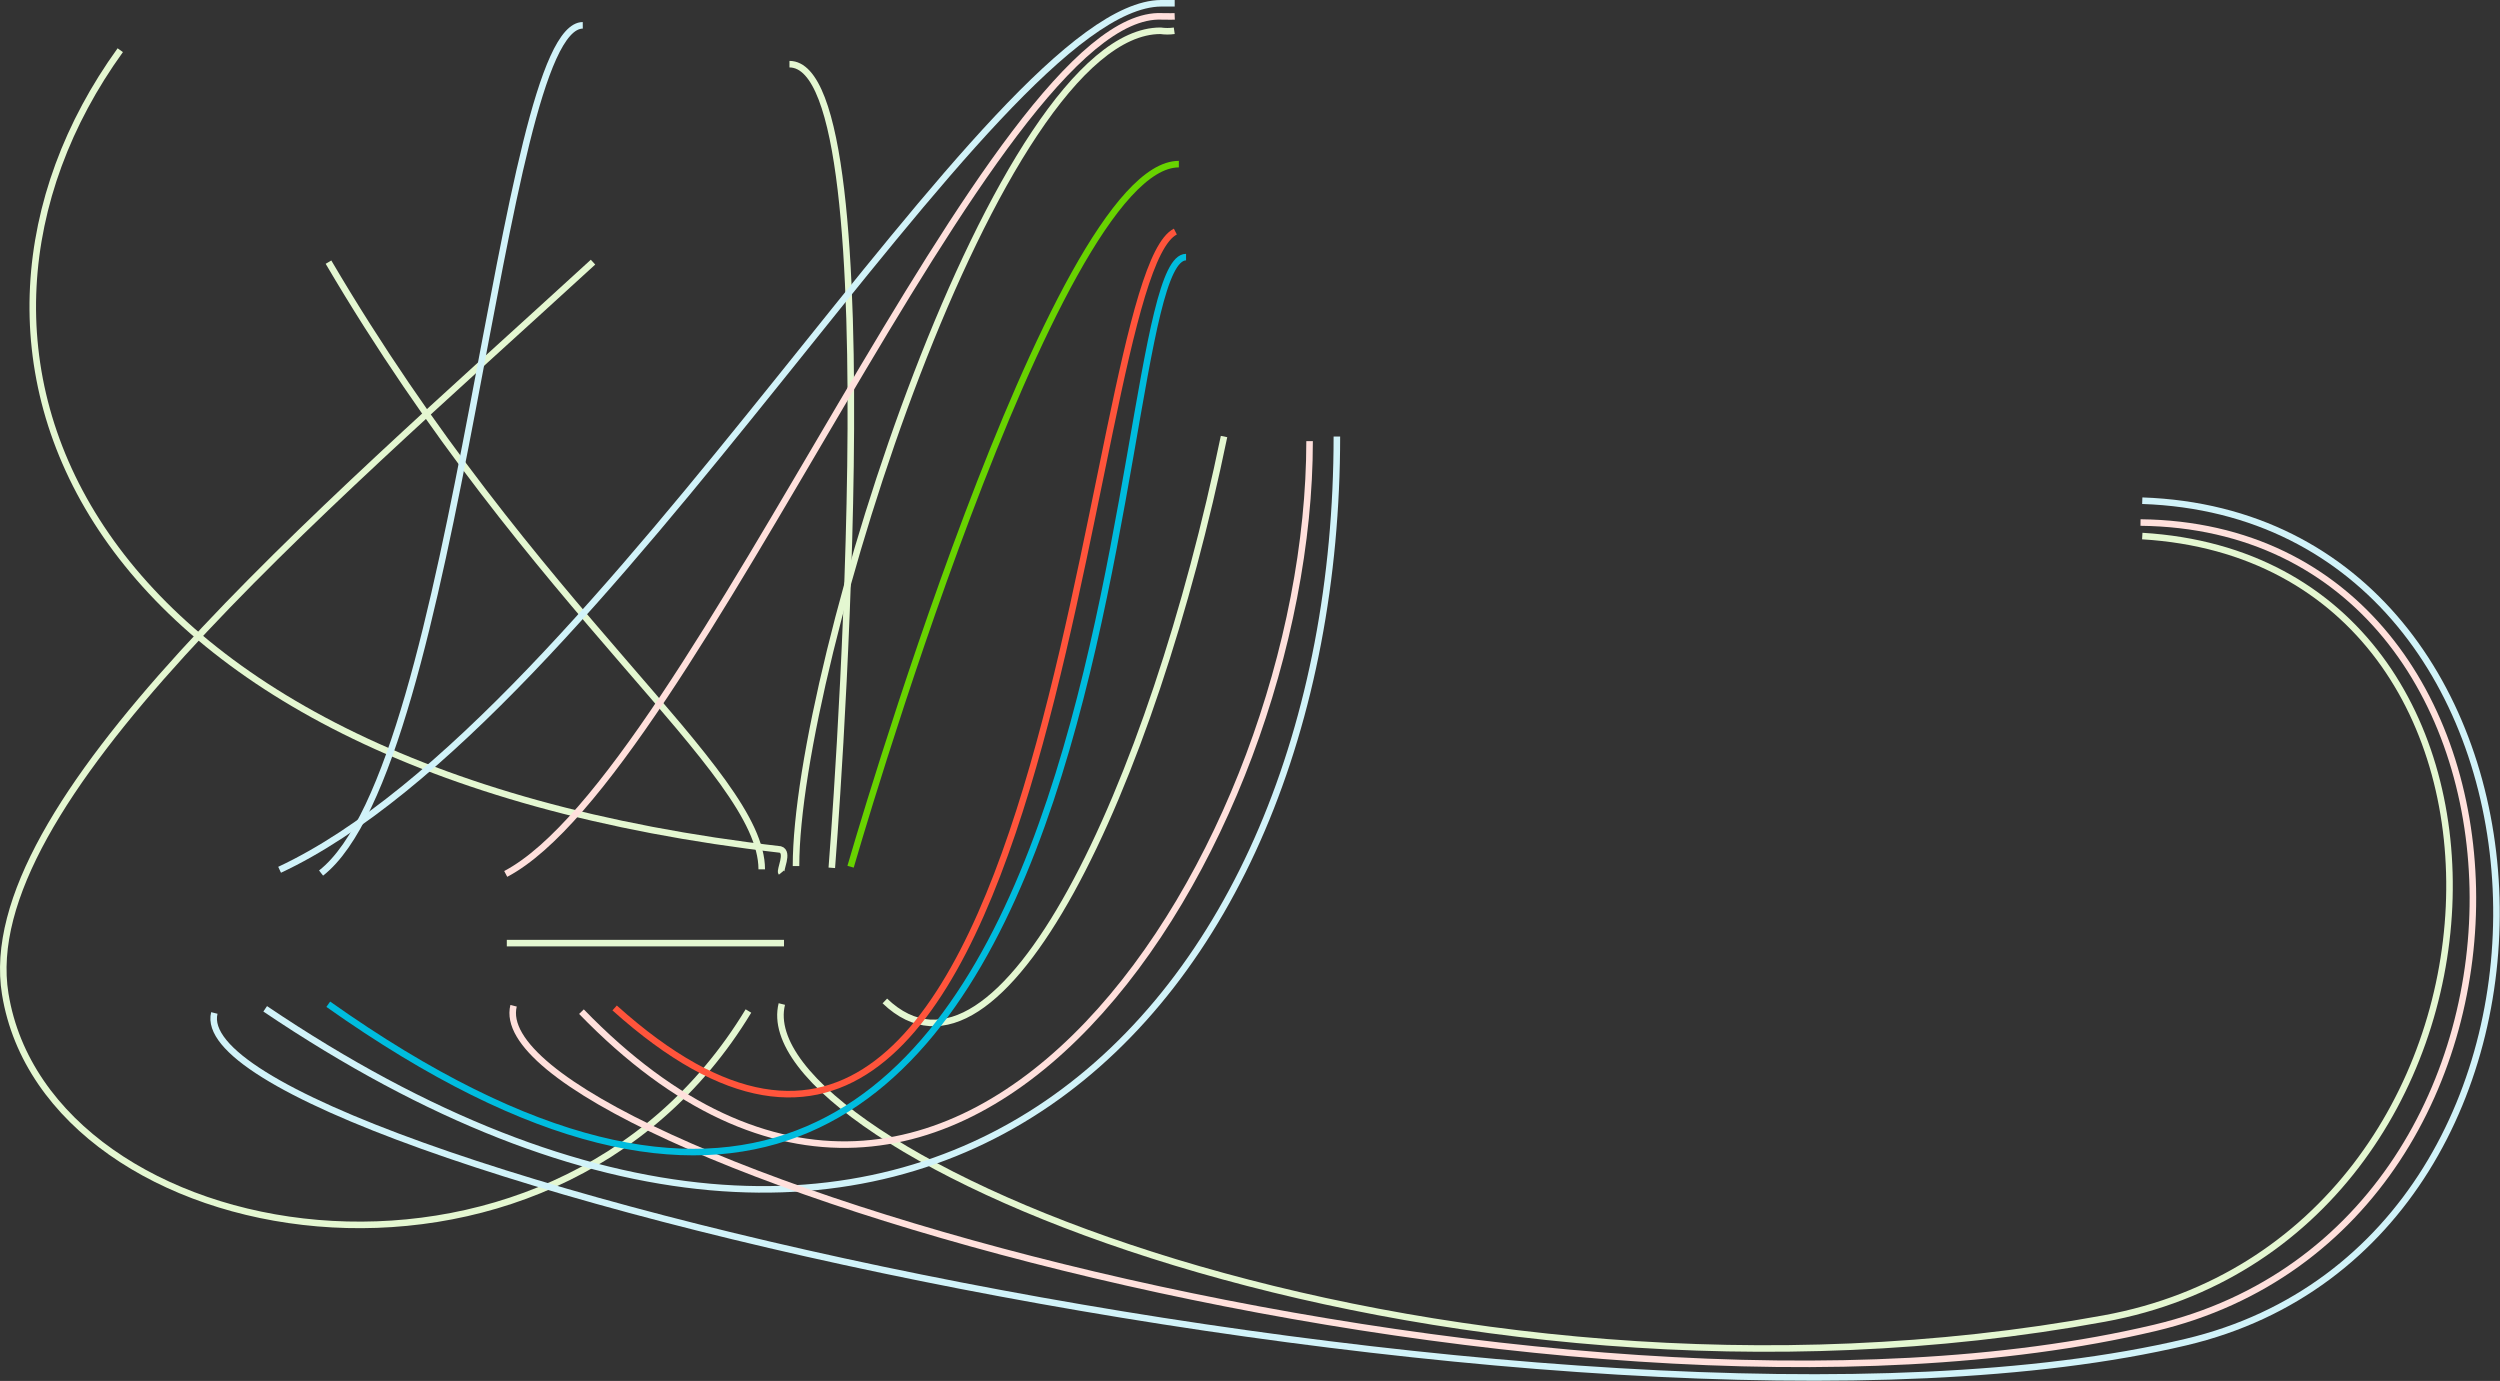 <?xml version="1.0" encoding="utf-8"?>
<!-- Generator: Adobe Illustrator 24.2.3, SVG Export Plug-In . SVG Version: 6.00 Build 0)  -->
<svg version="1.1" id="Layer_1" xmlns="http://www.w3.org/2000/svg" xmlns:xlink="http://www.w3.org/1999/xlink" x="0px" y="0px"
	 viewBox="0 0 1145.4 632.7" style="enable-background:new 0 0 1145.4 632.7;" xml:space="preserve">
<rect x="0" y="0" width="1145.4" height="632.7" fill="#333333" stroke="none"/>
<style type="text/css">
	.st0{fill:none;stroke:#E4F7D1;stroke-width:3;}
	.st1{fill:none;stroke:#D1F3F9;stroke-width:3;}
	.st2{fill:none;stroke:#FFE0DC;stroke-width:3;}
	.st3{fill:none;stroke:#68D300;stroke-width:3;}
	.st4{fill:none;stroke:#00BCDE;stroke-width:3;}
	.st5{fill:none;stroke:#FF543B;stroke-width:3;}
</style>
<line id="Line_1" class="st0" x1="232.2" y1="432.1" x2="359.2" y2="432.1"/>
<path id="Path_82" class="st0" d="M538,14.1c-2.1,0.3-4.2,0.3-6.3,0c-74.7,0-167,291.2-167,382.7"/>
<path id="Path_70" class="st0" d="M358,399.8c-0.9-1.1,3.6-9.4-0.5-10.6C27.9,351.3-41.5,156.9,55.1,23"/>
<path id="Path_98" class="st0" d="M361.7,29.4c48.7,0,19.4,368.2,19.4,368.2"/>
<path id="Path_103" class="st0" d="M358.2,460c-16.5,66.5,295.2,201.1,605.9,144.1c201-36.8,214.4-346.7,17.4-358.5"/>
<path id="Path_111" class="st0" d="M271.7,120.1C143.1,238-11.7,368.7,2.4,455.4c19.2,118.4,249.1,159,340.5,7.8"/>
<path id="Path_112" class="st0" d="M560.8,200c-32.9,159.7-102.3,309.4-155.4,258.6"/>
<path id="Path_90" class="st0" d="M150.5,120.1C244.9,280.8,349,353.3,349,398.3"/>
<path id="Path_84" class="st1" d="M538.2,1.5c0,0-3.1,0-6.3,0c-77.4,0.8-255.2,327.5-403.8,397"/>
<path id="Path_101" class="st1" d="M98.2,464.1c-16.5,66.5,626.9,216.3,903.3,150.8c199.5-47.2,185.9-378.4-20-385.5"/>
<path id="Path_110" class="st1" d="M612.5,200c0,261.6-189.7,465.6-491,262.2"/>
<path id="Path_97" class="st1" d="M267,11.6c-38,0.3-56.7,339-119.9,388.4"/>
<path id="Path_83" class="st2" d="M231.7,400.4C317.3,355.3,455.5,3.8,532.4,7.5c3,0.1,5.8,0,5.8,0"/>
<path id="Path_109" class="st2" d="M600,202.1c0,184.7-159.8,440.8-333.6,261.4"/>
<path id="Path_102" class="st2" d="M235.3,460.8c-16.5,66.5,475.5,213.1,751.9,147.6c199.5-47.2,191.3-366.8-6.5-369"/>
<path id="Path_96" class="st3" d="M389.7,397.1c0,0,92.8-321.9,150.4-321.9"/>
<path id="Path_95" class="st4" d="M150.4,460.1c377.5,267.2,352.1-342.3,393-342.3"/>
<path id="Path_94" class="st5" d="M538.5,106.1c-44.2,22.5-52.1,539.7-256.9,355.7"/>
</svg>
